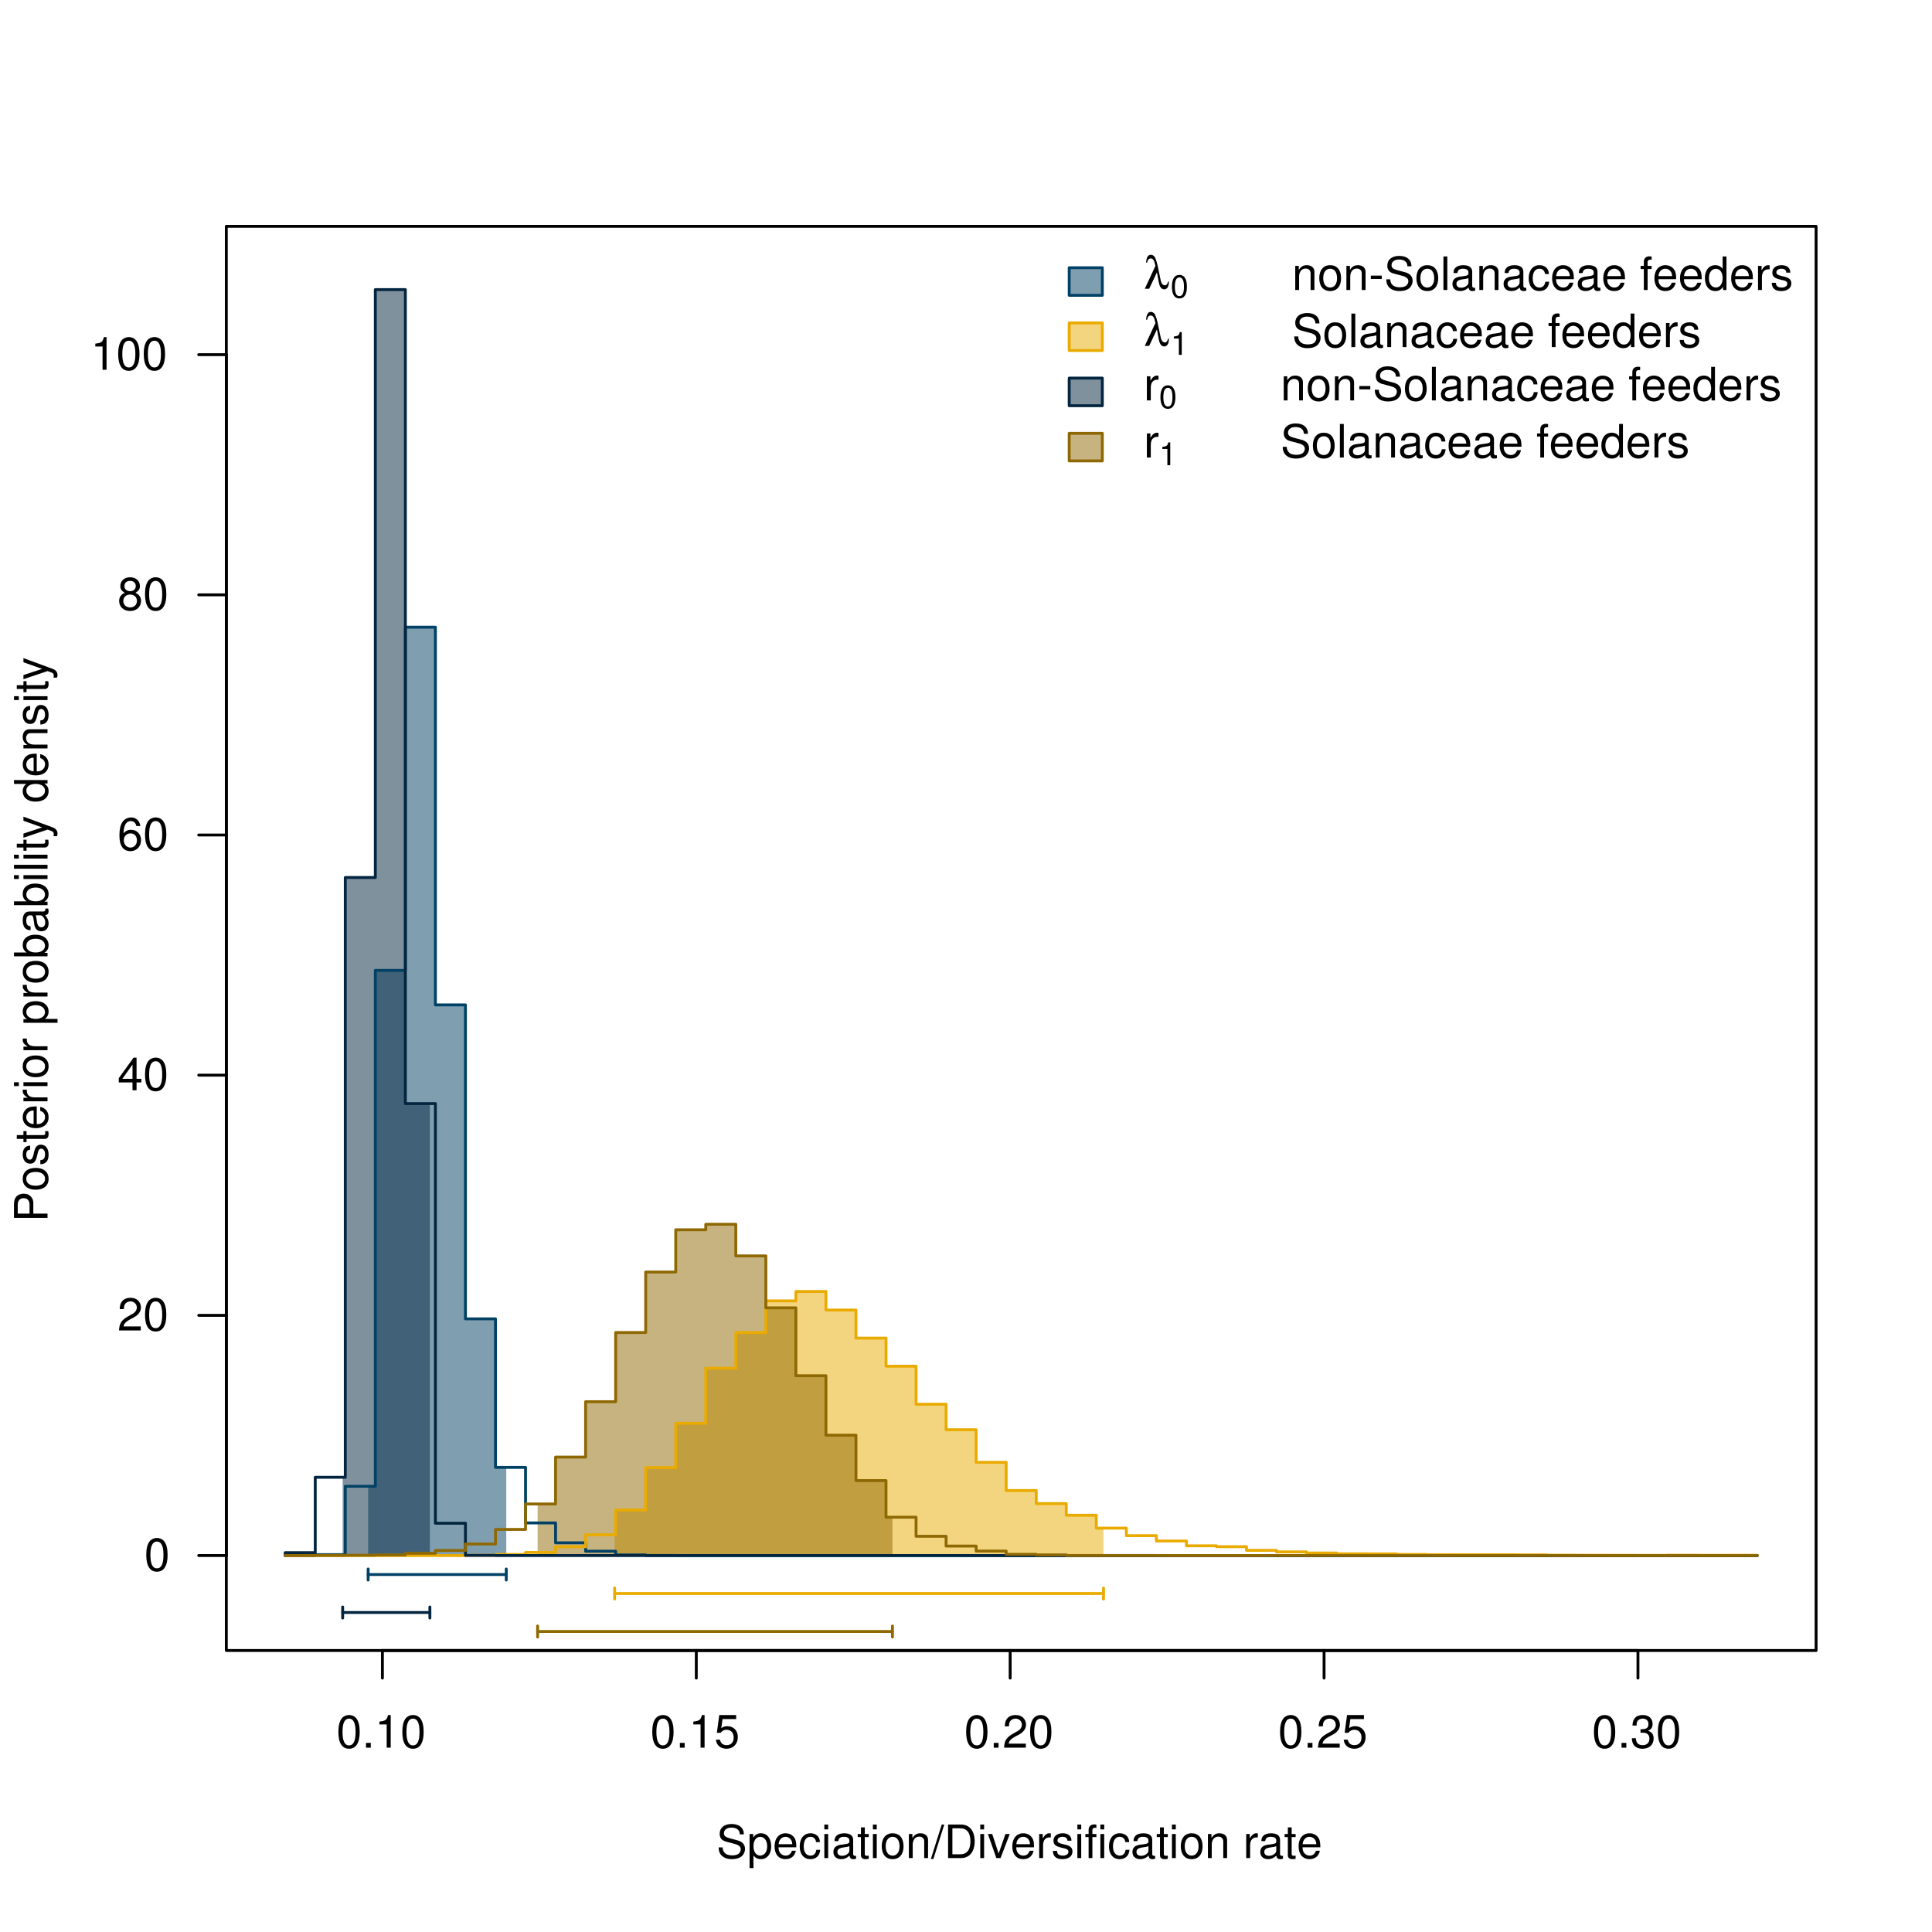 <?xml version="1.0" encoding="UTF-8"?>
<svg xmlns="http://www.w3.org/2000/svg" xmlns:xlink="http://www.w3.org/1999/xlink" width="504pt" height="504pt" viewBox="0 0 504 504" version="1.1">
<defs>
<g>
<symbol overflow="visible" id="glyph0-0">
<path style="stroke:none;" d=""/>
</symbol>
<symbol overflow="visible" id="glyph0-1">
<path style="stroke:none;" d="M 3.297 -8.516 C 2.516 -8.516 1.781 -8.156 1.344 -7.578 C 0.797 -6.828 0.516 -5.688 0.516 -4.109 C 0.516 -1.25 1.469 0.281 3.297 0.281 C 5.094 0.281 6.078 -1.25 6.078 -4.047 C 6.078 -5.703 5.812 -6.797 5.25 -7.578 C 4.812 -8.172 4.109 -8.516 3.297 -8.516 Z M 3.297 -7.578 C 4.438 -7.578 5 -6.422 5 -4.141 C 5 -1.734 4.453 -0.594 3.281 -0.594 C 2.156 -0.594 1.594 -1.781 1.594 -4.109 C 1.594 -6.438 2.156 -7.578 3.297 -7.578 Z "/>
</symbol>
<symbol overflow="visible" id="glyph0-2">
<path style="stroke:none;" d="M 2.297 -1.25 L 1.047 -1.25 L 1.047 0 L 2.297 0 Z "/>
</symbol>
<symbol overflow="visible" id="glyph0-3">
<path style="stroke:none;" d="M 3.109 -6.062 L 3.109 0 L 4.156 0 L 4.156 -8.516 L 3.469 -8.516 C 3.094 -7.203 2.859 -7.016 1.219 -6.812 L 1.219 -6.062 Z "/>
</symbol>
<symbol overflow="visible" id="glyph0-4">
<path style="stroke:none;" d="M 5.719 -8.516 L 1.312 -8.516 L 0.688 -3.875 L 1.656 -3.875 C 2.141 -4.469 2.562 -4.672 3.219 -4.672 C 4.359 -4.672 5.078 -3.891 5.078 -2.625 C 5.078 -1.406 4.375 -0.656 3.219 -0.656 C 2.297 -0.656 1.734 -1.125 1.469 -2.094 L 0.422 -2.094 C 0.562 -1.391 0.688 -1.062 0.938 -0.75 C 1.422 -0.094 2.281 0.281 3.234 0.281 C 4.953 0.281 6.156 -0.969 6.156 -2.766 C 6.156 -4.453 5.047 -5.609 3.406 -5.609 C 2.812 -5.609 2.328 -5.453 1.844 -5.094 L 2.172 -7.469 L 5.719 -7.469 Z "/>
</symbol>
<symbol overflow="visible" id="glyph0-5">
<path style="stroke:none;" d="M 6.078 -1.047 L 1.594 -1.047 C 1.703 -1.734 2.094 -2.188 3.125 -2.797 L 4.328 -3.438 C 5.516 -4.094 6.125 -4.969 6.125 -6.016 C 6.125 -6.719 5.844 -7.375 5.344 -7.844 C 4.844 -8.297 4.219 -8.516 3.406 -8.516 C 2.328 -8.516 1.531 -8.125 1.062 -7.406 C 0.75 -6.953 0.625 -6.422 0.594 -5.562 L 1.656 -5.562 C 1.688 -6.125 1.766 -6.484 1.906 -6.75 C 2.188 -7.266 2.734 -7.578 3.375 -7.578 C 4.328 -7.578 5.047 -6.906 5.047 -5.984 C 5.047 -5.312 4.656 -4.734 3.906 -4.312 L 2.797 -3.688 C 1.016 -2.672 0.5 -1.875 0.406 0 L 6.078 0 Z "/>
</symbol>
<symbol overflow="visible" id="glyph0-6">
<path style="stroke:none;" d="M 2.656 -3.906 L 3.234 -3.906 C 4.391 -3.906 4.984 -3.391 4.984 -2.359 C 4.984 -1.297 4.328 -0.656 3.234 -0.656 C 2.078 -0.656 1.516 -1.234 1.438 -2.469 L 0.391 -2.469 C 0.438 -1.781 0.547 -1.344 0.75 -0.953 C 1.188 -0.141 2.031 0.281 3.188 0.281 C 4.938 0.281 6.078 -0.766 6.078 -2.375 C 6.078 -3.453 5.656 -4.062 4.625 -4.406 C 5.422 -4.719 5.812 -5.312 5.812 -6.172 C 5.812 -7.625 4.844 -8.516 3.234 -8.516 C 1.516 -8.516 0.594 -7.578 0.562 -5.766 L 1.625 -5.766 C 1.625 -6.281 1.688 -6.562 1.812 -6.828 C 2.047 -7.297 2.578 -7.578 3.234 -7.578 C 4.172 -7.578 4.734 -7.031 4.734 -6.125 C 4.734 -5.531 4.531 -5.172 4.062 -4.984 C 3.766 -4.859 3.391 -4.812 2.656 -4.797 Z "/>
</symbol>
<symbol overflow="visible" id="glyph0-7">
<path style="stroke:none;" d="M 3.922 -2.047 L 3.922 0 L 4.984 0 L 4.984 -2.047 L 6.234 -2.047 L 6.234 -2.984 L 4.984 -2.984 L 4.984 -8.516 L 4.203 -8.516 L 0.344 -3.156 L 0.344 -2.047 Z M 3.922 -2.984 L 1.266 -2.984 L 3.922 -6.703 Z "/>
</symbol>
<symbol overflow="visible" id="glyph0-8">
<path style="stroke:none;" d="M 5.969 -6.281 C 5.766 -7.688 4.859 -8.516 3.562 -8.516 C 2.625 -8.516 1.781 -8.047 1.281 -7.297 C 0.75 -6.469 0.516 -5.422 0.516 -3.875 C 0.516 -2.453 0.734 -1.531 1.234 -0.781 C 1.688 -0.094 2.438 0.281 3.375 0.281 C 4.984 0.281 6.156 -0.922 6.156 -2.594 C 6.156 -4.172 5.078 -5.297 3.547 -5.297 C 2.719 -5.297 2.047 -4.969 1.594 -4.344 C 1.609 -6.422 2.281 -7.578 3.484 -7.578 C 4.234 -7.578 4.75 -7.109 4.922 -6.281 Z M 3.422 -4.359 C 4.438 -4.359 5.078 -3.641 5.078 -2.516 C 5.078 -1.438 4.359 -0.656 3.391 -0.656 C 2.406 -0.656 1.656 -1.469 1.656 -2.562 C 1.656 -3.625 2.375 -4.359 3.422 -4.359 Z "/>
</symbol>
<symbol overflow="visible" id="glyph0-9">
<path style="stroke:none;" d="M 4.688 -4.469 C 5.562 -5 5.859 -5.438 5.859 -6.234 C 5.859 -7.578 4.812 -8.516 3.297 -8.516 C 1.797 -8.516 0.75 -7.578 0.75 -6.234 C 0.75 -5.453 1.031 -5.016 1.891 -4.469 C 0.922 -4.016 0.438 -3.297 0.438 -2.359 C 0.438 -0.797 1.625 0.281 3.297 0.281 C 4.984 0.281 6.156 -0.797 6.156 -2.359 C 6.156 -3.297 5.672 -4.016 4.688 -4.469 Z M 3.297 -7.578 C 4.203 -7.578 4.781 -7.047 4.781 -6.219 C 4.781 -5.422 4.188 -4.891 3.297 -4.891 C 2.406 -4.891 1.828 -5.422 1.828 -6.234 C 1.828 -7.047 2.406 -7.578 3.297 -7.578 Z M 3.297 -4.016 C 4.359 -4.016 5.078 -3.344 5.078 -2.344 C 5.078 -1.328 4.359 -0.656 3.281 -0.656 C 2.25 -0.656 1.531 -1.344 1.531 -2.344 C 1.531 -3.344 2.25 -4.016 3.297 -4.016 Z "/>
</symbol>
<symbol overflow="visible" id="glyph0-10">
<path style="stroke:none;" d="M 7.156 -6.188 C 7.141 -7.891 5.969 -8.891 3.953 -8.891 C 2.031 -8.891 0.844 -7.906 0.844 -6.328 C 0.844 -5.25 1.406 -4.578 2.562 -4.281 L 4.734 -3.703 C 5.828 -3.422 6.344 -2.969 6.344 -2.297 C 6.344 -1.828 6.078 -1.344 5.719 -1.078 C 5.359 -0.844 4.812 -0.703 4.109 -0.703 C 3.156 -0.703 2.516 -0.938 2.094 -1.438 C 1.766 -1.828 1.625 -2.25 1.625 -2.781 L 0.578 -2.781 C 0.594 -1.984 0.75 -1.453 1.094 -0.969 C 1.688 -0.156 2.703 0.281 4.031 0.281 C 5.078 0.281 5.922 0.031 6.484 -0.391 C 7.078 -0.859 7.453 -1.641 7.453 -2.406 C 7.453 -3.484 6.781 -4.266 5.594 -4.594 L 3.391 -5.188 C 2.344 -5.469 1.953 -5.812 1.953 -6.484 C 1.953 -7.375 2.734 -7.953 3.906 -7.953 C 5.297 -7.953 6.078 -7.312 6.094 -6.188 Z "/>
</symbol>
<symbol overflow="visible" id="glyph0-11">
<path style="stroke:none;" d="M 0.641 2.609 L 1.656 2.609 L 1.656 -0.656 C 2.188 -0.016 2.766 0.281 3.594 0.281 C 5.203 0.281 6.281 -1.031 6.281 -3.031 C 6.281 -5.141 5.25 -6.469 3.578 -6.469 C 2.719 -6.469 2.047 -6.078 1.578 -5.344 L 1.578 -6.281 L 0.641 -6.281 Z M 3.406 -5.531 C 4.516 -5.531 5.234 -4.562 5.234 -3.062 C 5.234 -1.625 4.5 -0.656 3.406 -0.656 C 2.359 -0.656 1.656 -1.625 1.656 -3.094 C 1.656 -4.578 2.359 -5.531 3.406 -5.531 Z "/>
</symbol>
<symbol overflow="visible" id="glyph0-12">
<path style="stroke:none;" d="M 6.156 -2.812 C 6.156 -3.766 6.078 -4.344 5.906 -4.812 C 5.5 -5.844 4.531 -6.469 3.359 -6.469 C 1.609 -6.469 0.484 -5.125 0.484 -3.062 C 0.484 -1 1.578 0.281 3.344 0.281 C 4.781 0.281 5.766 -0.547 6.031 -1.906 L 5.016 -1.906 C 4.734 -1.078 4.172 -0.641 3.375 -0.641 C 2.734 -0.641 2.203 -0.938 1.859 -1.469 C 1.625 -1.828 1.531 -2.188 1.531 -2.812 Z M 1.547 -3.625 C 1.625 -4.781 2.344 -5.547 3.344 -5.547 C 4.328 -5.547 5.094 -4.734 5.094 -3.703 C 5.094 -3.672 5.094 -3.641 5.078 -3.625 Z "/>
</symbol>
<symbol overflow="visible" id="glyph0-13">
<path style="stroke:none;" d="M 5.656 -4.172 C 5.609 -4.781 5.469 -5.188 5.234 -5.531 C 4.797 -6.125 4.047 -6.469 3.172 -6.469 C 1.469 -6.469 0.375 -5.125 0.375 -3.031 C 0.375 -1.016 1.453 0.281 3.156 0.281 C 4.656 0.281 5.609 -0.625 5.719 -2.156 L 4.719 -2.156 C 4.547 -1.156 4.031 -0.641 3.188 -0.641 C 2.078 -0.641 1.422 -1.547 1.422 -3.031 C 1.422 -4.609 2.062 -5.547 3.156 -5.547 C 4 -5.547 4.531 -5.047 4.641 -4.172 Z "/>
</symbol>
<symbol overflow="visible" id="glyph0-14">
<path style="stroke:none;" d="M 1.797 -6.281 L 0.797 -6.281 L 0.797 0 L 1.797 0 Z M 1.797 -8.75 L 0.797 -8.75 L 0.797 -7.484 L 1.797 -7.484 Z "/>
</symbol>
<symbol overflow="visible" id="glyph0-15">
<path style="stroke:none;" d="M 6.422 -0.594 C 6.312 -0.562 6.266 -0.562 6.203 -0.562 C 5.859 -0.562 5.656 -0.75 5.656 -1.062 L 5.656 -4.75 C 5.656 -5.875 4.844 -6.469 3.297 -6.469 C 2.391 -6.469 1.625 -6.203 1.219 -5.734 C 0.922 -5.406 0.797 -5.047 0.781 -4.422 L 1.781 -4.422 C 1.875 -5.203 2.328 -5.547 3.266 -5.547 C 4.156 -5.547 4.672 -5.203 4.672 -4.609 L 4.672 -4.344 C 4.672 -3.922 4.422 -3.75 3.625 -3.641 C 2.203 -3.469 1.984 -3.422 1.609 -3.266 C 0.875 -2.969 0.5 -2.406 0.5 -1.578 C 0.5 -0.438 1.297 0.281 2.562 0.281 C 3.359 0.281 4 0 4.703 -0.641 C 4.781 -0.016 5.094 0.281 5.734 0.281 C 5.938 0.281 6.094 0.25 6.422 0.172 Z M 4.672 -1.984 C 4.672 -1.641 4.578 -1.438 4.266 -1.156 C 3.859 -0.797 3.375 -0.594 2.781 -0.594 C 2 -0.594 1.547 -0.969 1.547 -1.609 C 1.547 -2.266 1.984 -2.609 3.062 -2.766 C 4.109 -2.906 4.328 -2.953 4.672 -3.109 Z "/>
</symbol>
<symbol overflow="visible" id="glyph0-16">
<path style="stroke:none;" d="M 3.047 -6.281 L 2.016 -6.281 L 2.016 -8.016 L 1.016 -8.016 L 1.016 -6.281 L 0.172 -6.281 L 0.172 -5.469 L 1.016 -5.469 L 1.016 -0.719 C 1.016 -0.078 1.453 0.281 2.234 0.281 C 2.469 0.281 2.719 0.25 3.047 0.188 L 3.047 -0.641 C 2.922 -0.609 2.766 -0.594 2.562 -0.594 C 2.141 -0.594 2.016 -0.719 2.016 -1.156 L 2.016 -5.469 L 3.047 -5.469 Z "/>
</symbol>
<symbol overflow="visible" id="glyph0-17">
<path style="stroke:none;" d="M 3.266 -6.469 C 1.5 -6.469 0.438 -5.203 0.438 -3.094 C 0.438 -0.984 1.484 0.281 3.281 0.281 C 5.047 0.281 6.125 -0.984 6.125 -3.047 C 6.125 -5.219 5.078 -6.469 3.266 -6.469 Z M 3.281 -5.547 C 4.406 -5.547 5.078 -4.625 5.078 -3.062 C 5.078 -1.578 4.375 -0.641 3.281 -0.641 C 2.156 -0.641 1.469 -1.578 1.469 -3.094 C 1.469 -4.609 2.156 -5.547 3.281 -5.547 Z "/>
</symbol>
<symbol overflow="visible" id="glyph0-18">
<path style="stroke:none;" d="M 0.844 -6.281 L 0.844 0 L 1.844 0 L 1.844 -3.469 C 1.844 -4.75 2.516 -5.594 3.547 -5.594 C 4.344 -5.594 4.844 -5.109 4.844 -4.359 L 4.844 0 L 5.844 0 L 5.844 -4.75 C 5.844 -5.797 5.062 -6.469 3.859 -6.469 C 2.922 -6.469 2.312 -6.109 1.766 -5.234 L 1.766 -6.281 Z "/>
</symbol>
<symbol overflow="visible" id="glyph0-19">
<path style="stroke:none;" d="M 2.75 -8.75 L -0.094 0.234 L 0.562 0.234 L 3.406 -8.75 Z "/>
</symbol>
<symbol overflow="visible" id="glyph0-20">
<path style="stroke:none;" d="M 1.062 0 L 4.438 0 C 6.641 0 8 -1.656 8 -4.375 C 8 -7.094 6.656 -8.75 4.438 -8.75 L 1.062 -8.75 Z M 2.188 -0.984 L 2.188 -7.766 L 4.25 -7.766 C 5.969 -7.766 6.891 -6.594 6.891 -4.375 C 6.891 -2.156 5.969 -0.984 4.25 -0.984 Z "/>
</symbol>
<symbol overflow="visible" id="glyph0-21">
<path style="stroke:none;" d="M 3.422 0 L 5.828 -6.281 L 4.703 -6.281 L 2.922 -1.188 L 1.25 -6.281 L 0.125 -6.281 L 2.328 0 Z "/>
</symbol>
<symbol overflow="visible" id="glyph0-22">
<path style="stroke:none;" d="M 0.828 -6.281 L 0.828 0 L 1.844 0 L 1.844 -3.266 C 1.844 -4.156 2.062 -4.75 2.547 -5.094 C 2.859 -5.328 3.156 -5.406 3.859 -5.406 L 3.859 -6.438 C 3.688 -6.453 3.594 -6.469 3.469 -6.469 C 2.812 -6.469 2.328 -6.078 1.75 -5.141 L 1.75 -6.281 Z "/>
</symbol>
<symbol overflow="visible" id="glyph0-23">
<path style="stroke:none;" d="M 5.25 -4.531 C 5.25 -5.766 4.422 -6.469 2.969 -6.469 C 1.516 -6.469 0.562 -5.719 0.562 -4.547 C 0.562 -3.562 1.062 -3.094 2.562 -2.734 L 3.484 -2.516 C 4.188 -2.344 4.469 -2.094 4.469 -1.625 C 4.469 -1.047 3.875 -0.641 3 -0.641 C 2.453 -0.641 2 -0.797 1.75 -1.062 C 1.594 -1.25 1.531 -1.422 1.469 -1.875 L 0.406 -1.875 C 0.453 -0.422 1.266 0.281 2.922 0.281 C 4.5 0.281 5.516 -0.5 5.516 -1.719 C 5.516 -2.656 4.984 -3.172 3.734 -3.469 L 2.766 -3.703 C 1.953 -3.891 1.609 -4.156 1.609 -4.594 C 1.609 -5.172 2.125 -5.547 2.938 -5.547 C 3.75 -5.547 4.172 -5.203 4.203 -4.531 Z "/>
</symbol>
<symbol overflow="visible" id="glyph0-24">
<path style="stroke:none;" d="M 3.094 -6.281 L 2.047 -6.281 L 2.047 -7.266 C 2.047 -7.688 2.297 -7.906 2.75 -7.906 C 2.828 -7.906 2.875 -7.906 3.094 -7.891 L 3.094 -8.719 C 2.875 -8.766 2.734 -8.781 2.531 -8.781 C 1.609 -8.781 1.062 -8.25 1.062 -7.359 L 1.062 -6.281 L 0.219 -6.281 L 0.219 -5.469 L 1.062 -5.469 L 1.062 0 L 2.047 0 L 2.047 -5.469 L 3.094 -5.469 Z "/>
</symbol>
<symbol overflow="visible" id="glyph0-25">
<path style="stroke:none;" d=""/>
</symbol>
<symbol overflow="visible" id="glyph0-26">
<path style="stroke:none;" d="M 3.406 -3.75 L 0.547 -3.75 L 0.547 -2.875 L 3.406 -2.875 Z "/>
</symbol>
<symbol overflow="visible" id="glyph0-27">
<path style="stroke:none;" d="M 1.828 -8.75 L 0.812 -8.75 L 0.812 0 L 1.828 0 Z "/>
</symbol>
<symbol overflow="visible" id="glyph0-28">
<path style="stroke:none;" d="M 5.938 -8.75 L 4.938 -8.75 L 4.938 -5.5 C 4.531 -6.125 3.859 -6.469 3.016 -6.469 C 1.375 -6.469 0.312 -5.156 0.312 -3.156 C 0.312 -1.031 1.359 0.281 3.047 0.281 C 3.906 0.281 4.516 -0.047 5.047 -0.828 L 5.047 0 L 5.938 0 Z M 3.188 -5.531 C 4.266 -5.531 4.938 -4.578 4.938 -3.078 C 4.938 -1.625 4.25 -0.656 3.188 -0.656 C 2.094 -0.656 1.359 -1.625 1.359 -3.094 C 1.359 -4.562 2.094 -5.531 3.188 -5.531 Z "/>
</symbol>
<symbol overflow="visible" id="glyph1-0">
<path style="stroke:none;" d=""/>
</symbol>
<symbol overflow="visible" id="glyph1-1">
<path style="stroke:none;" d="M -3.703 -2.203 L -3.703 -4.953 C -3.703 -5.641 -3.906 -6.188 -4.328 -6.641 C -4.812 -7.172 -5.375 -7.406 -6.188 -7.406 C -7.828 -7.406 -8.75 -6.438 -8.75 -4.703 L -8.75 -1.094 L 0 -1.094 L 0 -2.203 Z M -4.688 -2.203 L -7.766 -2.203 L -7.766 -4.531 C -7.766 -5.609 -7.188 -6.234 -6.234 -6.234 C -5.266 -6.234 -4.688 -5.609 -4.688 -4.531 Z "/>
</symbol>
<symbol overflow="visible" id="glyph1-2">
<path style="stroke:none;" d="M -6.469 -3.266 C -6.469 -1.5 -5.203 -0.438 -3.094 -0.438 C -0.984 -0.438 0.281 -1.484 0.281 -3.281 C 0.281 -5.047 -0.984 -6.125 -3.047 -6.125 C -5.219 -6.125 -6.469 -5.078 -6.469 -3.266 Z M -5.547 -3.281 C -5.547 -4.406 -4.625 -5.078 -3.062 -5.078 C -1.578 -5.078 -0.641 -4.375 -0.641 -3.281 C -0.641 -2.156 -1.578 -1.469 -3.094 -1.469 C -4.609 -1.469 -5.547 -2.156 -5.547 -3.281 Z "/>
</symbol>
<symbol overflow="visible" id="glyph1-3">
<path style="stroke:none;" d="M -4.531 -5.25 C -5.766 -5.25 -6.469 -4.422 -6.469 -2.969 C -6.469 -1.516 -5.719 -0.562 -4.547 -0.562 C -3.562 -0.562 -3.094 -1.062 -2.734 -2.562 L -2.516 -3.484 C -2.344 -4.188 -2.094 -4.469 -1.625 -4.469 C -1.047 -4.469 -0.641 -3.875 -0.641 -3 C -0.641 -2.453 -0.797 -2 -1.062 -1.75 C -1.25 -1.594 -1.422 -1.531 -1.875 -1.469 L -1.875 -0.406 C -0.422 -0.453 0.281 -1.266 0.281 -2.922 C 0.281 -4.5 -0.5 -5.516 -1.719 -5.516 C -2.656 -5.516 -3.172 -4.984 -3.469 -3.734 L -3.703 -2.766 C -3.891 -1.953 -4.156 -1.609 -4.594 -1.609 C -5.172 -1.609 -5.547 -2.125 -5.547 -2.938 C -5.547 -3.75 -5.203 -4.172 -4.531 -4.203 Z "/>
</symbol>
<symbol overflow="visible" id="glyph1-4">
<path style="stroke:none;" d="M -6.281 -3.047 L -6.281 -2.016 L -8.016 -2.016 L -8.016 -1.016 L -6.281 -1.016 L -6.281 -0.172 L -5.469 -0.172 L -5.469 -1.016 L -0.719 -1.016 C -0.078 -1.016 0.281 -1.453 0.281 -2.234 C 0.281 -2.469 0.25 -2.719 0.188 -3.047 L -0.641 -3.047 C -0.609 -2.922 -0.594 -2.766 -0.594 -2.562 C -0.594 -2.141 -0.719 -2.016 -1.156 -2.016 L -5.469 -2.016 L -5.469 -3.047 Z "/>
</symbol>
<symbol overflow="visible" id="glyph1-5">
<path style="stroke:none;" d="M -2.812 -6.156 C -3.766 -6.156 -4.344 -6.078 -4.812 -5.906 C -5.844 -5.5 -6.469 -4.531 -6.469 -3.359 C -6.469 -1.609 -5.125 -0.484 -3.062 -0.484 C -1 -0.484 0.281 -1.578 0.281 -3.344 C 0.281 -4.781 -0.547 -5.766 -1.906 -6.031 L -1.906 -5.016 C -1.078 -4.734 -0.641 -4.172 -0.641 -3.375 C -0.641 -2.734 -0.938 -2.203 -1.469 -1.859 C -1.828 -1.625 -2.188 -1.531 -2.812 -1.531 Z M -3.625 -1.547 C -4.781 -1.625 -5.547 -2.344 -5.547 -3.344 C -5.547 -4.328 -4.734 -5.094 -3.703 -5.094 C -3.672 -5.094 -3.641 -5.094 -3.625 -5.078 Z "/>
</symbol>
<symbol overflow="visible" id="glyph1-6">
<path style="stroke:none;" d="M -6.281 -0.828 L 0 -0.828 L 0 -1.844 L -3.266 -1.844 C -4.156 -1.844 -4.75 -2.062 -5.094 -2.547 C -5.328 -2.859 -5.406 -3.156 -5.406 -3.859 L -6.438 -3.859 C -6.453 -3.688 -6.469 -3.594 -6.469 -3.469 C -6.469 -2.812 -6.078 -2.328 -5.141 -1.75 L -6.281 -1.75 Z "/>
</symbol>
<symbol overflow="visible" id="glyph1-7">
<path style="stroke:none;" d="M -6.281 -1.797 L -6.281 -0.797 L 0 -0.797 L 0 -1.797 Z M -8.75 -1.797 L -8.75 -0.797 L -7.484 -0.797 L -7.484 -1.797 Z "/>
</symbol>
<symbol overflow="visible" id="glyph1-8">
<path style="stroke:none;" d=""/>
</symbol>
<symbol overflow="visible" id="glyph1-9">
<path style="stroke:none;" d="M 2.609 -0.641 L 2.609 -1.656 L -0.656 -1.656 C -0.016 -2.188 0.281 -2.766 0.281 -3.594 C 0.281 -5.203 -1.031 -6.281 -3.031 -6.281 C -5.141 -6.281 -6.469 -5.25 -6.469 -3.578 C -6.469 -2.719 -6.078 -2.047 -5.344 -1.578 L -6.281 -1.578 L -6.281 -0.641 Z M -5.531 -3.406 C -5.531 -4.516 -4.562 -5.234 -3.062 -5.234 C -1.625 -5.234 -0.656 -4.5 -0.656 -3.406 C -0.656 -2.359 -1.625 -1.656 -3.094 -1.656 C -4.578 -1.656 -5.531 -2.359 -5.531 -3.406 Z "/>
</symbol>
<symbol overflow="visible" id="glyph1-10">
<path style="stroke:none;" d="M -8.75 -0.641 L 0 -0.641 L 0 -1.547 L -0.797 -1.547 C -0.078 -2.031 0.281 -2.656 0.281 -3.547 C 0.281 -5.203 -1.078 -6.281 -3.172 -6.281 C -5.203 -6.281 -6.469 -5.25 -6.469 -3.594 C -6.469 -2.719 -6.141 -2.109 -5.438 -1.641 L -8.75 -1.641 Z M -5.531 -3.391 C -5.531 -4.516 -4.562 -5.234 -3.062 -5.234 C -1.625 -5.234 -0.656 -4.484 -0.656 -3.391 C -0.656 -2.344 -1.625 -1.641 -3.094 -1.641 C -4.578 -1.641 -5.531 -2.344 -5.531 -3.391 Z "/>
</symbol>
<symbol overflow="visible" id="glyph1-11">
<path style="stroke:none;" d="M -0.594 -6.422 C -0.562 -6.312 -0.562 -6.266 -0.562 -6.203 C -0.562 -5.859 -0.75 -5.656 -1.062 -5.656 L -4.75 -5.656 C -5.875 -5.656 -6.469 -4.844 -6.469 -3.297 C -6.469 -2.391 -6.203 -1.625 -5.734 -1.219 C -5.406 -0.922 -5.047 -0.797 -4.422 -0.781 L -4.422 -1.781 C -5.203 -1.875 -5.547 -2.328 -5.547 -3.266 C -5.547 -4.156 -5.203 -4.672 -4.609 -4.672 L -4.344 -4.672 C -3.922 -4.672 -3.75 -4.422 -3.641 -3.625 C -3.469 -2.203 -3.422 -1.984 -3.266 -1.609 C -2.969 -0.875 -2.406 -0.5 -1.578 -0.5 C -0.438 -0.5 0.281 -1.297 0.281 -2.562 C 0.281 -3.359 0 -4 -0.641 -4.703 C -0.016 -4.781 0.281 -5.094 0.281 -5.734 C 0.281 -5.938 0.25 -6.094 0.172 -6.422 Z M -1.984 -4.672 C -1.641 -4.672 -1.438 -4.578 -1.156 -4.266 C -0.797 -3.859 -0.594 -3.375 -0.594 -2.781 C -0.594 -2 -0.969 -1.547 -1.609 -1.547 C -2.266 -1.547 -2.609 -1.984 -2.766 -3.062 C -2.906 -4.109 -2.953 -4.328 -3.109 -4.672 Z "/>
</symbol>
<symbol overflow="visible" id="glyph1-12">
<path style="stroke:none;" d="M -8.75 -1.828 L -8.75 -0.812 L 0 -0.812 L 0 -1.828 Z "/>
</symbol>
<symbol overflow="visible" id="glyph1-13">
<path style="stroke:none;" d="M -6.281 -4.656 L -1.391 -2.922 L -6.281 -1.312 L -6.281 -0.234 L 0.031 -2.359 L 1.016 -1.984 C 1.469 -1.828 1.625 -1.594 1.625 -1.172 C 1.625 -1.031 1.609 -0.859 1.562 -0.641 L 2.453 -0.641 C 2.562 -0.859 2.609 -1.062 2.609 -1.312 C 2.609 -1.641 2.516 -1.984 2.312 -2.25 C 2.094 -2.562 1.828 -2.75 1.312 -2.938 L -6.281 -5.734 Z "/>
</symbol>
<symbol overflow="visible" id="glyph1-14">
<path style="stroke:none;" d="M -8.75 -5.938 L -8.75 -4.938 L -5.5 -4.938 C -6.125 -4.531 -6.469 -3.859 -6.469 -3.016 C -6.469 -1.375 -5.156 -0.312 -3.156 -0.312 C -1.031 -0.312 0.281 -1.359 0.281 -3.047 C 0.281 -3.906 -0.047 -4.516 -0.828 -5.047 L 0 -5.047 L 0 -5.938 Z M -5.531 -3.188 C -5.531 -4.266 -4.578 -4.938 -3.078 -4.938 C -1.625 -4.938 -0.656 -4.25 -0.656 -3.188 C -0.656 -2.094 -1.625 -1.359 -3.094 -1.359 C -4.562 -1.359 -5.531 -2.094 -5.531 -3.188 Z "/>
</symbol>
<symbol overflow="visible" id="glyph1-15">
<path style="stroke:none;" d="M -6.281 -0.844 L 0 -0.844 L 0 -1.844 L -3.469 -1.844 C -4.75 -1.844 -5.594 -2.516 -5.594 -3.547 C -5.594 -4.344 -5.109 -4.844 -4.359 -4.844 L 0 -4.844 L 0 -5.844 L -4.75 -5.844 C -5.797 -5.844 -6.469 -5.062 -6.469 -3.859 C -6.469 -2.922 -6.109 -2.312 -5.234 -1.766 L -6.281 -1.766 Z "/>
</symbol>
<symbol overflow="visible" id="glyph2-0">
<path style="stroke:none;" d=""/>
</symbol>
<symbol overflow="visible" id="glyph2-1">
<path style="stroke:none;" d="M 0.906 -6.844 C 0.984 -7.531 1.328 -7.922 1.875 -7.922 C 2.25 -7.922 2.578 -7.625 2.766 -7.078 C 2.844 -6.844 2.953 -6.438 3.062 -5.984 L 0.281 0 L 1.422 0 L 3.453 -4.297 C 3.844 -1.953 4.031 -1.109 4.25 -0.641 C 4.516 -0.125 4.891 0.156 5.344 0.156 C 5.812 0.156 6.188 -0.125 6.391 -0.656 C 6.516 -0.984 6.562 -1.312 6.578 -1.875 L 6.328 -1.875 C 6.234 -1.25 5.953 -0.906 5.516 -0.906 C 5.156 -0.906 4.844 -1.125 4.656 -1.547 C 4.5 -1.859 4.422 -2.172 4.25 -3.062 L 3.922 -4.609 C 3.906 -4.641 3.906 -4.734 3.875 -4.844 C 3.594 -6.391 3.172 -7.859 2.875 -8.297 C 2.609 -8.672 2.25 -8.875 1.859 -8.875 C 1.125 -8.875 0.75 -8.25 0.609 -6.844 Z "/>
</symbol>
<symbol overflow="visible" id="glyph3-0">
<path style="stroke:none;" d=""/>
</symbol>
<symbol overflow="visible" id="glyph3-1">
<path style="stroke:none;" d="M 2.312 -5.953 C 1.75 -5.953 1.25 -5.719 0.938 -5.297 C 0.562 -4.781 0.359 -3.984 0.359 -2.891 C 0.359 -0.875 1.031 0.188 2.312 0.188 C 3.578 0.188 4.266 -0.875 4.266 -2.828 C 4.266 -4 4.078 -4.766 3.688 -5.297 C 3.375 -5.719 2.875 -5.953 2.312 -5.953 Z M 2.312 -5.297 C 3.109 -5.297 3.5 -4.5 3.5 -2.906 C 3.5 -1.203 3.125 -0.422 2.297 -0.422 C 1.516 -0.422 1.125 -1.25 1.125 -2.875 C 1.125 -4.5 1.516 -5.297 2.312 -5.297 Z "/>
</symbol>
<symbol overflow="visible" id="glyph3-2">
<path style="stroke:none;" d="M 2.172 -4.25 L 2.172 0 L 2.922 0 L 2.922 -5.953 L 2.422 -5.953 C 2.172 -5.047 2 -4.922 0.859 -4.781 L 0.859 -4.25 Z "/>
</symbol>
</g>
</defs>
<g id="surface1">
<rect x="0" y="0" width="504" height="504" style="fill:rgb(100%,100%,100%);fill-opacity:1;stroke:none;"/>
<path style="fill:none;stroke-width:0.75;stroke-linecap:round;stroke-linejoin:round;stroke:rgb(0%,0%,0%);stroke-opacity:1;stroke-miterlimit:10;" d="M 99.758 430.559 L 427.293 430.559 "/>
<path style="fill:none;stroke-width:0.75;stroke-linecap:round;stroke-linejoin:round;stroke:rgb(0%,0%,0%);stroke-opacity:1;stroke-miterlimit:10;" d="M 99.758 430.559 L 99.758 437.762 "/>
<path style="fill:none;stroke-width:0.75;stroke-linecap:round;stroke-linejoin:round;stroke:rgb(0%,0%,0%);stroke-opacity:1;stroke-miterlimit:10;" d="M 181.641 430.559 L 181.641 437.762 "/>
<path style="fill:none;stroke-width:0.75;stroke-linecap:round;stroke-linejoin:round;stroke:rgb(0%,0%,0%);stroke-opacity:1;stroke-miterlimit:10;" d="M 263.523 430.559 L 263.523 437.762 "/>
<path style="fill:none;stroke-width:0.75;stroke-linecap:round;stroke-linejoin:round;stroke:rgb(0%,0%,0%);stroke-opacity:1;stroke-miterlimit:10;" d="M 345.41 430.559 L 345.41 437.762 "/>
<path style="fill:none;stroke-width:0.75;stroke-linecap:round;stroke-linejoin:round;stroke:rgb(0%,0%,0%);stroke-opacity:1;stroke-miterlimit:10;" d="M 427.293 430.559 L 427.293 437.762 "/>
<g style="fill:rgb(0%,0%,0%);fill-opacity:1;">
  <use xlink:href="#glyph0-1" x="87.758" y="455.916"/>
  <use xlink:href="#glyph0-2" x="94.43" y="455.916"/>
  <use xlink:href="#glyph0-3" x="97.766" y="455.916"/>
  <use xlink:href="#glyph0-1" x="104.438" y="455.916"/>
</g>
<g style="fill:rgb(0%,0%,0%);fill-opacity:1;">
  <use xlink:href="#glyph0-1" x="169.641" y="455.916"/>
  <use xlink:href="#glyph0-2" x="176.312" y="455.916"/>
  <use xlink:href="#glyph0-3" x="179.648" y="455.916"/>
  <use xlink:href="#glyph0-4" x="186.32" y="455.916"/>
</g>
<g style="fill:rgb(0%,0%,0%);fill-opacity:1;">
  <use xlink:href="#glyph0-1" x="251.523" y="455.916"/>
  <use xlink:href="#glyph0-2" x="258.195" y="455.916"/>
  <use xlink:href="#glyph0-5" x="261.531" y="455.916"/>
  <use xlink:href="#glyph0-1" x="268.203" y="455.916"/>
</g>
<g style="fill:rgb(0%,0%,0%);fill-opacity:1;">
  <use xlink:href="#glyph0-1" x="333.41" y="455.916"/>
  <use xlink:href="#glyph0-2" x="340.082" y="455.916"/>
  <use xlink:href="#glyph0-5" x="343.418" y="455.916"/>
  <use xlink:href="#glyph0-4" x="350.09" y="455.916"/>
</g>
<g style="fill:rgb(0%,0%,0%);fill-opacity:1;">
  <use xlink:href="#glyph0-1" x="415.293" y="455.916"/>
  <use xlink:href="#glyph0-2" x="421.965" y="455.916"/>
  <use xlink:href="#glyph0-6" x="425.301" y="455.916"/>
  <use xlink:href="#glyph0-1" x="431.973" y="455.916"/>
</g>
<path style="fill:none;stroke-width:0.75;stroke-linecap:round;stroke-linejoin:round;stroke:rgb(0%,0%,0%);stroke-opacity:1;stroke-miterlimit:10;" d="M 59.039 405.793 L 59.039 92.52 "/>
<path style="fill:none;stroke-width:0.75;stroke-linecap:round;stroke-linejoin:round;stroke:rgb(0%,0%,0%);stroke-opacity:1;stroke-miterlimit:10;" d="M 59.039 405.793 L 51.84 405.793 "/>
<path style="fill:none;stroke-width:0.75;stroke-linecap:round;stroke-linejoin:round;stroke:rgb(0%,0%,0%);stroke-opacity:1;stroke-miterlimit:10;" d="M 59.039 343.137 L 51.84 343.137 "/>
<path style="fill:none;stroke-width:0.75;stroke-linecap:round;stroke-linejoin:round;stroke:rgb(0%,0%,0%);stroke-opacity:1;stroke-miterlimit:10;" d="M 59.039 280.484 L 51.84 280.484 "/>
<path style="fill:none;stroke-width:0.75;stroke-linecap:round;stroke-linejoin:round;stroke:rgb(0%,0%,0%);stroke-opacity:1;stroke-miterlimit:10;" d="M 59.039 217.828 L 51.84 217.828 "/>
<path style="fill:none;stroke-width:0.75;stroke-linecap:round;stroke-linejoin:round;stroke:rgb(0%,0%,0%);stroke-opacity:1;stroke-miterlimit:10;" d="M 59.039 155.176 L 51.84 155.176 "/>
<path style="fill:none;stroke-width:0.75;stroke-linecap:round;stroke-linejoin:round;stroke:rgb(0%,0%,0%);stroke-opacity:1;stroke-miterlimit:10;" d="M 59.039 92.52 L 51.84 92.52 "/>
<g style="fill:rgb(0%,0%,0%);fill-opacity:1;">
  <use xlink:href="#glyph0-1" x="37.641" y="409.729"/>
</g>
<g style="fill:rgb(0%,0%,0%);fill-opacity:1;">
  <use xlink:href="#glyph0-5" x="30.641" y="347.072"/>
  <use xlink:href="#glyph0-1" x="37.312" y="347.072"/>
</g>
<g style="fill:rgb(0%,0%,0%);fill-opacity:1;">
  <use xlink:href="#glyph0-7" x="30.641" y="284.42"/>
  <use xlink:href="#glyph0-1" x="37.312" y="284.42"/>
</g>
<g style="fill:rgb(0%,0%,0%);fill-opacity:1;">
  <use xlink:href="#glyph0-8" x="30.641" y="221.764"/>
  <use xlink:href="#glyph0-1" x="37.312" y="221.764"/>
</g>
<g style="fill:rgb(0%,0%,0%);fill-opacity:1;">
  <use xlink:href="#glyph0-9" x="30.641" y="159.111"/>
  <use xlink:href="#glyph0-1" x="37.312" y="159.111"/>
</g>
<g style="fill:rgb(0%,0%,0%);fill-opacity:1;">
  <use xlink:href="#glyph0-3" x="23.641" y="96.455"/>
  <use xlink:href="#glyph0-1" x="30.312" y="96.455"/>
  <use xlink:href="#glyph0-1" x="36.984" y="96.455"/>
</g>
<path style="fill:none;stroke-width:0.75;stroke-linecap:round;stroke-linejoin:round;stroke:rgb(0%,0%,0%);stroke-opacity:1;stroke-miterlimit:10;" d="M 59.039 430.559 L 473.762 430.559 L 473.762 59.039 L 59.039 59.039 L 59.039 430.559 "/>
<g style="fill:rgb(0%,0%,0%);fill-opacity:1;">
  <use xlink:href="#glyph0-10" x="186.898" y="484.717"/>
  <use xlink:href="#glyph0-11" x="194.902" y="484.717"/>
  <use xlink:href="#glyph0-12" x="201.574" y="484.717"/>
  <use xlink:href="#glyph0-13" x="208.246" y="484.717"/>
  <use xlink:href="#glyph0-14" x="214.246" y="484.717"/>
  <use xlink:href="#glyph0-15" x="216.91" y="484.717"/>
  <use xlink:href="#glyph0-16" x="223.582" y="484.717"/>
  <use xlink:href="#glyph0-14" x="226.918" y="484.717"/>
  <use xlink:href="#glyph0-17" x="229.582" y="484.717"/>
  <use xlink:href="#glyph0-18" x="236.254" y="484.717"/>
  <use xlink:href="#glyph0-19" x="242.926" y="484.717"/>
  <use xlink:href="#glyph0-20" x="246.262" y="484.717"/>
  <use xlink:href="#glyph0-14" x="254.926" y="484.717"/>
  <use xlink:href="#glyph0-21" x="257.59" y="484.717"/>
  <use xlink:href="#glyph0-12" x="263.59" y="484.717"/>
  <use xlink:href="#glyph0-22" x="270.262" y="484.717"/>
  <use xlink:href="#glyph0-23" x="274.258" y="484.717"/>
  <use xlink:href="#glyph0-14" x="280.258" y="484.717"/>
  <use xlink:href="#glyph0-24" x="282.922" y="484.717"/>
  <use xlink:href="#glyph0-14" x="286.258" y="484.717"/>
  <use xlink:href="#glyph0-13" x="288.922" y="484.717"/>
  <use xlink:href="#glyph0-15" x="294.922" y="484.717"/>
  <use xlink:href="#glyph0-16" x="301.594" y="484.717"/>
  <use xlink:href="#glyph0-14" x="304.93" y="484.717"/>
  <use xlink:href="#glyph0-17" x="307.594" y="484.717"/>
  <use xlink:href="#glyph0-18" x="314.266" y="484.717"/>
  <use xlink:href="#glyph0-25" x="320.938" y="484.717"/>
  <use xlink:href="#glyph0-22" x="324.273" y="484.717"/>
  <use xlink:href="#glyph0-15" x="328.27" y="484.717"/>
  <use xlink:href="#glyph0-16" x="334.941" y="484.717"/>
  <use xlink:href="#glyph0-12" x="338.277" y="484.717"/>
</g>
<g style="fill:rgb(0%,0%,0%);fill-opacity:1;">
  <use xlink:href="#glyph1-1" x="12.396" y="318.801"/>
  <use xlink:href="#glyph1-2" x="12.396" y="310.797"/>
  <use xlink:href="#glyph1-3" x="12.396" y="304.125"/>
  <use xlink:href="#glyph1-4" x="12.396" y="298.125"/>
  <use xlink:href="#glyph1-5" x="12.396" y="294.789"/>
  <use xlink:href="#glyph1-6" x="12.396" y="288.117"/>
  <use xlink:href="#glyph1-7" x="12.396" y="284.121"/>
  <use xlink:href="#glyph1-2" x="12.396" y="281.457"/>
  <use xlink:href="#glyph1-6" x="12.396" y="274.785"/>
  <use xlink:href="#glyph1-8" x="12.396" y="270.789"/>
  <use xlink:href="#glyph1-9" x="12.396" y="267.453"/>
  <use xlink:href="#glyph1-6" x="12.396" y="260.781"/>
  <use xlink:href="#glyph1-2" x="12.396" y="256.785"/>
  <use xlink:href="#glyph1-10" x="12.396" y="250.113"/>
  <use xlink:href="#glyph1-11" x="12.396" y="243.441"/>
  <use xlink:href="#glyph1-10" x="12.396" y="236.77"/>
  <use xlink:href="#glyph1-7" x="12.396" y="230.098"/>
  <use xlink:href="#glyph1-12" x="12.396" y="227.434"/>
  <use xlink:href="#glyph1-7" x="12.396" y="224.77"/>
  <use xlink:href="#glyph1-4" x="12.396" y="222.105"/>
  <use xlink:href="#glyph1-13" x="12.396" y="218.77"/>
  <use xlink:href="#glyph1-8" x="12.396" y="212.77"/>
  <use xlink:href="#glyph1-14" x="12.396" y="209.434"/>
  <use xlink:href="#glyph1-5" x="12.396" y="202.762"/>
  <use xlink:href="#glyph1-15" x="12.396" y="196.09"/>
  <use xlink:href="#glyph1-3" x="12.396" y="189.418"/>
  <use xlink:href="#glyph1-7" x="12.396" y="183.418"/>
  <use xlink:href="#glyph1-4" x="12.396" y="180.754"/>
  <use xlink:href="#glyph1-13" x="12.396" y="177.418"/>
</g>
<path style=" stroke:none;fill-rule:nonzero;fill:rgb(0%,25.49%,39.608%);fill-opacity:0.502;" d="M 96.039 405.793 L 96.039 387.723 L 97.91 387.723 L 97.91 253.145 L 105.746 253.145 L 105.746 163.621 L 113.582 163.621 L 113.582 262.145 L 121.422 262.145 L 121.422 344.043 L 129.258 344.043 L 129.258 382.797 L 132.066 382.797 L 132.066 405.793 Z "/>
<path style=" stroke:none;fill-rule:nonzero;fill:rgb(91.765%,67.059%,0%);fill-opacity:0.502;" d="M 160.34 405.793 L 160.34 400.375 L 160.605 400.375 L 160.605 393.895 L 168.441 393.895 L 168.441 382.848 L 176.277 382.848 L 176.277 371.293 L 184.113 371.293 L 184.113 356.922 L 191.949 356.922 L 191.949 347.625 L 199.789 347.625 L 199.789 339.359 L 207.625 339.359 L 207.625 336.906 L 215.461 336.906 L 215.461 341.75 L 223.297 341.75 L 223.297 349.082 L 231.133 349.082 L 231.133 356.398 L 238.973 356.398 L 238.973 366.316 L 246.809 366.316 L 246.809 372.977 L 254.645 372.977 L 254.645 381.473 L 262.48 381.473 L 262.48 388.836 L 270.32 388.836 L 270.32 392.242 L 278.156 392.242 L 278.156 395.285 L 285.992 395.285 L 285.992 398.641 L 287.871 398.641 L 287.871 405.793 Z "/>
<path style=" stroke:none;fill-rule:nonzero;fill:rgb(1.176%,14.51%,24.706%);fill-opacity:0.502;" d="M 89.391 405.793 L 89.391 385.383 L 90.074 385.383 L 90.074 228.906 L 97.91 228.906 L 97.91 75.551 L 105.746 75.551 L 105.746 287.891 L 112.141 287.891 L 112.141 405.793 Z "/>
<path style=" stroke:none;fill-rule:nonzero;fill:rgb(55.686%,40.784%,1.176%);fill-opacity:0.502;" d="M 140.246 405.793 L 140.246 392.34 L 144.93 392.34 L 144.93 380.113 L 152.766 380.113 L 152.766 365.66 L 160.605 365.66 L 160.605 347.609 L 168.441 347.609 L 168.441 331.832 L 176.277 331.832 L 176.277 320.816 L 184.113 320.816 L 184.113 319.379 L 191.949 319.379 L 191.949 327.625 L 199.789 327.625 L 199.789 341.176 L 207.625 341.176 L 207.625 358.887 L 215.461 358.887 L 215.461 374.402 L 223.297 374.402 L 223.297 386.234 L 231.133 386.234 L 231.133 395.793 L 232.812 395.793 L 232.812 405.793 Z "/>
<path style="fill:none;stroke-width:0.75;stroke-linecap:round;stroke-linejoin:round;stroke:rgb(0%,25.49%,39.608%);stroke-opacity:1;stroke-miterlimit:10;" d="M 74.398 405.793 L 82.238 405.793 L 82.238 405.562 L 90.074 405.562 L 90.074 387.723 L 97.91 387.723 L 97.91 253.145 L 105.746 253.145 L 105.746 163.621 L 113.582 163.621 L 113.582 262.145 L 121.422 262.145 L 121.422 344.043 L 129.258 344.043 L 129.258 382.797 L 137.094 382.797 L 137.094 397.281 L 144.93 397.281 L 144.93 402.469 L 152.766 402.469 L 152.766 404.664 L 160.605 404.664 L 160.605 405.629 L 168.441 405.629 L 168.441 405.777 L 176.277 405.777 L 176.277 405.793 L 458.398 405.793 "/>
<path style="fill:none;stroke-width:0.75;stroke-linecap:round;stroke-linejoin:round;stroke:rgb(91.765%,67.059%,0%);stroke-opacity:1;stroke-miterlimit:10;" d="M 74.398 405.793 L 121.422 405.793 L 121.422 405.727 L 129.258 405.727 L 129.258 405.516 L 137.094 405.516 L 137.094 404.988 L 144.93 404.988 L 144.93 403.5 L 152.766 403.5 L 152.766 400.375 L 160.605 400.375 L 160.605 393.895 L 168.441 393.895 L 168.441 382.848 L 176.277 382.848 L 176.277 371.293 L 184.113 371.293 L 184.113 356.922 L 191.949 356.922 L 191.949 347.625 L 199.789 347.625 L 199.789 339.359 L 207.625 339.359 L 207.625 336.906 L 215.461 336.906 L 215.461 341.75 L 223.297 341.75 L 223.297 349.082 L 231.133 349.082 L 231.133 356.398 L 238.973 356.398 L 238.973 366.316 L 246.809 366.316 L 246.809 372.977 L 254.645 372.977 L 254.645 381.473 L 262.48 381.473 L 262.48 388.836 L 270.32 388.836 L 270.32 392.242 L 278.156 392.242 L 278.156 395.285 L 285.992 395.285 L 285.992 398.641 L 293.828 398.641 L 293.828 400.605 L 301.664 400.605 L 301.664 401.996 L 309.504 401.996 L 309.504 403.254 L 317.34 403.254 L 317.34 403.484 L 325.176 403.484 L 325.176 404.434 L 333.012 404.434 L 333.012 404.844 L 340.848 404.844 L 340.848 405.137 L 348.688 405.137 L 348.688 405.332 L 356.523 405.332 L 356.523 405.367 L 364.359 405.367 L 364.359 405.516 L 372.195 405.516 L 372.195 405.578 L 380.031 405.578 L 380.031 405.594 L 395.707 405.594 L 395.707 405.613 L 403.543 405.613 L 403.543 405.695 L 411.379 405.695 L 411.379 405.727 L 419.215 405.727 L 419.215 405.742 L 427.055 405.742 L 427.055 405.758 L 434.891 405.758 L 434.891 405.711 L 442.727 405.711 L 442.727 405.742 L 450.562 405.742 L 450.562 405.727 L 458.398 405.727 L 458.398 405.793 "/>
<path style="fill:none;stroke-width:0.75;stroke-linecap:round;stroke-linejoin:round;stroke:rgb(1.176%,14.51%,24.706%);stroke-opacity:1;stroke-miterlimit:10;" d="M 74.398 405.793 L 74.398 405.039 L 82.238 405.039 L 82.238 385.383 L 90.074 385.383 L 90.074 228.906 L 97.91 228.906 L 97.91 75.551 L 105.746 75.551 L 105.746 287.891 L 113.582 287.891 L 113.582 397.363 L 121.422 397.363 L 121.422 405.758 L 129.258 405.758 L 129.258 405.793 L 458.398 405.793 "/>
<path style="fill:none;stroke-width:0.75;stroke-linecap:round;stroke-linejoin:round;stroke:rgb(55.686%,40.784%,1.176%);stroke-opacity:1;stroke-miterlimit:10;" d="M 74.398 405.793 L 82.238 405.793 L 82.238 405.758 L 90.074 405.758 L 90.074 405.711 L 97.91 405.711 L 97.91 405.629 L 105.746 405.629 L 105.746 405.203 L 113.582 405.203 L 113.582 404.465 L 121.422 404.465 L 121.422 402.781 L 129.258 402.781 L 129.258 398.984 L 137.094 398.984 L 137.094 392.34 L 144.93 392.34 L 144.93 380.113 L 152.766 380.113 L 152.766 365.66 L 160.605 365.66 L 160.605 347.609 L 168.441 347.609 L 168.441 331.832 L 176.277 331.832 L 176.277 320.816 L 184.113 320.816 L 184.113 319.379 L 191.949 319.379 L 191.949 327.625 L 199.789 327.625 L 199.789 341.176 L 207.625 341.176 L 207.625 358.887 L 215.461 358.887 L 215.461 374.402 L 223.297 374.402 L 223.297 386.234 L 231.133 386.234 L 231.133 395.793 L 238.973 395.793 L 238.973 400.766 L 246.809 400.766 L 246.809 403.32 L 254.645 403.32 L 254.645 404.629 L 262.48 404.629 L 262.48 405.465 L 270.32 405.465 L 270.32 405.613 L 278.156 405.613 L 278.156 405.777 L 301.664 405.777 L 301.664 405.793 L 458.398 405.793 "/>
<path style="fill:none;stroke-width:0.75;stroke-linecap:round;stroke-linejoin:round;stroke:rgb(0%,25.49%,39.608%);stroke-opacity:1;stroke-miterlimit:10;" d="M 96.039 410.746 L 132.066 410.746 "/>
<path style="fill:none;stroke-width:0.75;stroke-linecap:round;stroke-linejoin:round;stroke:rgb(0%,25.49%,39.608%);stroke-opacity:1;stroke-miterlimit:10;" d="M 96.039 409.305 L 96.039 412.188 "/>
<path style="fill:none;stroke-width:0.75;stroke-linecap:round;stroke-linejoin:round;stroke:rgb(0%,25.49%,39.608%);stroke-opacity:1;stroke-miterlimit:10;" d="M 132.066 412.188 L 132.066 409.305 "/>
<path style="fill:none;stroke-width:0.75;stroke-linecap:round;stroke-linejoin:round;stroke:rgb(91.765%,67.059%,0%);stroke-opacity:1;stroke-miterlimit:10;" d="M 160.34 415.699 L 287.871 415.699 "/>
<path style="fill:none;stroke-width:0.75;stroke-linecap:round;stroke-linejoin:round;stroke:rgb(91.765%,67.059%,0%);stroke-opacity:1;stroke-miterlimit:10;" d="M 160.34 414.258 L 160.34 417.141 "/>
<path style="fill:none;stroke-width:0.75;stroke-linecap:round;stroke-linejoin:round;stroke:rgb(91.765%,67.059%,0%);stroke-opacity:1;stroke-miterlimit:10;" d="M 287.871 417.141 L 287.871 414.258 "/>
<path style="fill:none;stroke-width:0.75;stroke-linecap:round;stroke-linejoin:round;stroke:rgb(1.176%,14.51%,24.706%);stroke-opacity:1;stroke-miterlimit:10;" d="M 89.391 420.652 L 112.141 420.652 "/>
<path style="fill:none;stroke-width:0.75;stroke-linecap:round;stroke-linejoin:round;stroke:rgb(1.176%,14.51%,24.706%);stroke-opacity:1;stroke-miterlimit:10;" d="M 89.391 419.211 L 89.391 422.094 "/>
<path style="fill:none;stroke-width:0.75;stroke-linecap:round;stroke-linejoin:round;stroke:rgb(1.176%,14.51%,24.706%);stroke-opacity:1;stroke-miterlimit:10;" d="M 112.141 422.094 L 112.141 419.211 "/>
<path style="fill:none;stroke-width:0.75;stroke-linecap:round;stroke-linejoin:round;stroke:rgb(55.686%,40.784%,1.176%);stroke-opacity:1;stroke-miterlimit:10;" d="M 140.246 425.605 L 232.812 425.605 "/>
<path style="fill:none;stroke-width:0.75;stroke-linecap:round;stroke-linejoin:round;stroke:rgb(55.686%,40.784%,1.176%);stroke-opacity:1;stroke-miterlimit:10;" d="M 140.246 424.168 L 140.246 427.047 "/>
<path style="fill:none;stroke-width:0.75;stroke-linecap:round;stroke-linejoin:round;stroke:rgb(55.686%,40.784%,1.176%);stroke-opacity:1;stroke-miterlimit:10;" d="M 232.812 427.047 L 232.812 424.168 "/>
<path style="fill-rule:nonzero;fill:rgb(0%,25.49%,39.608%);fill-opacity:0.502;stroke-width:0.75;stroke-linecap:round;stroke-linejoin:round;stroke:rgb(0%,25.49%,39.608%);stroke-opacity:1;stroke-miterlimit:10;" d="M 278.922 69.84 L 287.562 69.84 L 287.562 77.039 L 278.922 77.039 Z "/>
<path style="fill-rule:nonzero;fill:rgb(91.765%,67.059%,0%);fill-opacity:0.502;stroke-width:0.75;stroke-linecap:round;stroke-linejoin:round;stroke:rgb(91.765%,67.059%,0%);stroke-opacity:1;stroke-miterlimit:10;" d="M 278.922 84.238 L 287.562 84.238 L 287.562 91.438 L 278.922 91.438 Z "/>
<path style="fill-rule:nonzero;fill:rgb(1.176%,14.51%,24.706%);fill-opacity:0.502;stroke-width:0.75;stroke-linecap:round;stroke-linejoin:round;stroke:rgb(1.176%,14.51%,24.706%);stroke-opacity:1;stroke-miterlimit:10;" d="M 278.922 98.641 L 287.562 98.641 L 287.562 105.84 L 278.922 105.84 Z "/>
<path style="fill-rule:nonzero;fill:rgb(55.686%,40.784%,1.176%);fill-opacity:0.502;stroke-width:0.75;stroke-linecap:round;stroke-linejoin:round;stroke:rgb(55.686%,40.784%,1.176%);stroke-opacity:1;stroke-miterlimit:10;" d="M 278.922 113.039 L 287.562 113.039 L 287.562 120.238 L 278.922 120.238 Z "/>
<g style="fill:rgb(0%,0%,0%);fill-opacity:1;">
  <use xlink:href="#glyph2-1" x="298.359" y="75.335"/>
</g>
<g style="fill:rgb(0%,0%,0%);fill-opacity:1;">
  <use xlink:href="#glyph3-1" x="305.359" y="77.669"/>
</g>
<g style="fill:rgb(0%,0%,0%);fill-opacity:1;">
  <use xlink:href="#glyph0-18" x="337.047" y="75.65"/>
  <use xlink:href="#glyph0-17" x="343.719" y="75.65"/>
  <use xlink:href="#glyph0-18" x="350.391" y="75.65"/>
  <use xlink:href="#glyph0-26" x="357.062" y="75.65"/>
  <use xlink:href="#glyph0-10" x="361.059" y="75.65"/>
  <use xlink:href="#glyph0-17" x="369.062" y="75.65"/>
  <use xlink:href="#glyph0-27" x="375.734" y="75.65"/>
  <use xlink:href="#glyph0-15" x="378.398" y="75.65"/>
  <use xlink:href="#glyph0-18" x="385.07" y="75.65"/>
  <use xlink:href="#glyph0-15" x="391.742" y="75.65"/>
  <use xlink:href="#glyph0-13" x="398.414" y="75.65"/>
  <use xlink:href="#glyph0-12" x="404.414" y="75.65"/>
  <use xlink:href="#glyph0-15" x="411.086" y="75.65"/>
  <use xlink:href="#glyph0-12" x="417.758" y="75.65"/>
  <use xlink:href="#glyph0-25" x="424.43" y="75.65"/>
  <use xlink:href="#glyph0-24" x="427.766" y="75.65"/>
  <use xlink:href="#glyph0-12" x="431.102" y="75.65"/>
  <use xlink:href="#glyph0-12" x="437.773" y="75.65"/>
  <use xlink:href="#glyph0-28" x="444.445" y="75.65"/>
  <use xlink:href="#glyph0-12" x="451.117" y="75.65"/>
  <use xlink:href="#glyph0-22" x="457.789" y="75.65"/>
  <use xlink:href="#glyph0-23" x="461.785" y="75.65"/>
</g>
<g style="fill:rgb(0%,0%,0%);fill-opacity:1;">
  <use xlink:href="#glyph2-1" x="298.359" y="90.233"/>
</g>
<g style="fill:rgb(0%,0%,0%);fill-opacity:1;">
  <use xlink:href="#glyph3-2" x="305.359" y="92.571"/>
</g>
<g style="fill:rgb(0%,0%,0%);fill-opacity:1;">
  <use xlink:href="#glyph0-10" x="337.047" y="90.549"/>
  <use xlink:href="#glyph0-17" x="345.051" y="90.549"/>
  <use xlink:href="#glyph0-27" x="351.723" y="90.549"/>
  <use xlink:href="#glyph0-15" x="354.387" y="90.549"/>
  <use xlink:href="#glyph0-18" x="361.059" y="90.549"/>
  <use xlink:href="#glyph0-15" x="367.73" y="90.549"/>
  <use xlink:href="#glyph0-13" x="374.402" y="90.549"/>
  <use xlink:href="#glyph0-12" x="380.402" y="90.549"/>
  <use xlink:href="#glyph0-15" x="387.074" y="90.549"/>
  <use xlink:href="#glyph0-12" x="393.746" y="90.549"/>
  <use xlink:href="#glyph0-25" x="400.418" y="90.549"/>
  <use xlink:href="#glyph0-24" x="403.754" y="90.549"/>
  <use xlink:href="#glyph0-12" x="407.09" y="90.549"/>
  <use xlink:href="#glyph0-12" x="413.762" y="90.549"/>
  <use xlink:href="#glyph0-28" x="420.434" y="90.549"/>
  <use xlink:href="#glyph0-12" x="427.105" y="90.549"/>
  <use xlink:href="#glyph0-22" x="433.777" y="90.549"/>
  <use xlink:href="#glyph0-23" x="437.773" y="90.549"/>
</g>
<g style="fill:rgb(0%,0%,0%);fill-opacity:1;">
  <use xlink:href="#glyph0-22" x="298.359" y="104.451"/>
</g>
<g style="fill:rgb(0%,0%,0%);fill-opacity:1;">
  <use xlink:href="#glyph3-1" x="302.359" y="106.47"/>
</g>
<g style="fill:rgb(0%,0%,0%);fill-opacity:1;">
  <use xlink:href="#glyph0-18" x="334.047" y="104.451"/>
  <use xlink:href="#glyph0-17" x="340.719" y="104.451"/>
  <use xlink:href="#glyph0-18" x="347.391" y="104.451"/>
  <use xlink:href="#glyph0-26" x="354.062" y="104.451"/>
  <use xlink:href="#glyph0-10" x="358.059" y="104.451"/>
  <use xlink:href="#glyph0-17" x="366.062" y="104.451"/>
  <use xlink:href="#glyph0-27" x="372.734" y="104.451"/>
  <use xlink:href="#glyph0-15" x="375.398" y="104.451"/>
  <use xlink:href="#glyph0-18" x="382.07" y="104.451"/>
  <use xlink:href="#glyph0-15" x="388.742" y="104.451"/>
  <use xlink:href="#glyph0-13" x="395.414" y="104.451"/>
  <use xlink:href="#glyph0-12" x="401.414" y="104.451"/>
  <use xlink:href="#glyph0-15" x="408.086" y="104.451"/>
  <use xlink:href="#glyph0-12" x="414.758" y="104.451"/>
  <use xlink:href="#glyph0-25" x="421.43" y="104.451"/>
  <use xlink:href="#glyph0-24" x="424.766" y="104.451"/>
  <use xlink:href="#glyph0-12" x="428.102" y="104.451"/>
  <use xlink:href="#glyph0-12" x="434.773" y="104.451"/>
  <use xlink:href="#glyph0-28" x="441.445" y="104.451"/>
  <use xlink:href="#glyph0-12" x="448.117" y="104.451"/>
  <use xlink:href="#glyph0-22" x="454.789" y="104.451"/>
  <use xlink:href="#glyph0-23" x="458.785" y="104.451"/>
</g>
<g style="fill:rgb(0%,0%,0%);fill-opacity:1;">
  <use xlink:href="#glyph0-22" x="298.359" y="119.35"/>
</g>
<g style="fill:rgb(0%,0%,0%);fill-opacity:1;">
  <use xlink:href="#glyph3-2" x="302.359" y="121.368"/>
</g>
<g style="fill:rgb(0%,0%,0%);fill-opacity:1;">
  <use xlink:href="#glyph0-10" x="334.047" y="119.35"/>
  <use xlink:href="#glyph0-17" x="342.051" y="119.35"/>
  <use xlink:href="#glyph0-27" x="348.723" y="119.35"/>
  <use xlink:href="#glyph0-15" x="351.387" y="119.35"/>
  <use xlink:href="#glyph0-18" x="358.059" y="119.35"/>
  <use xlink:href="#glyph0-15" x="364.73" y="119.35"/>
  <use xlink:href="#glyph0-13" x="371.402" y="119.35"/>
  <use xlink:href="#glyph0-12" x="377.402" y="119.35"/>
  <use xlink:href="#glyph0-15" x="384.074" y="119.35"/>
  <use xlink:href="#glyph0-12" x="390.746" y="119.35"/>
  <use xlink:href="#glyph0-25" x="397.418" y="119.35"/>
  <use xlink:href="#glyph0-24" x="400.754" y="119.35"/>
  <use xlink:href="#glyph0-12" x="404.09" y="119.35"/>
  <use xlink:href="#glyph0-12" x="410.762" y="119.35"/>
  <use xlink:href="#glyph0-28" x="417.434" y="119.35"/>
  <use xlink:href="#glyph0-12" x="424.105" y="119.35"/>
  <use xlink:href="#glyph0-22" x="430.777" y="119.35"/>
  <use xlink:href="#glyph0-23" x="434.773" y="119.35"/>
</g>
</g>
</svg>
